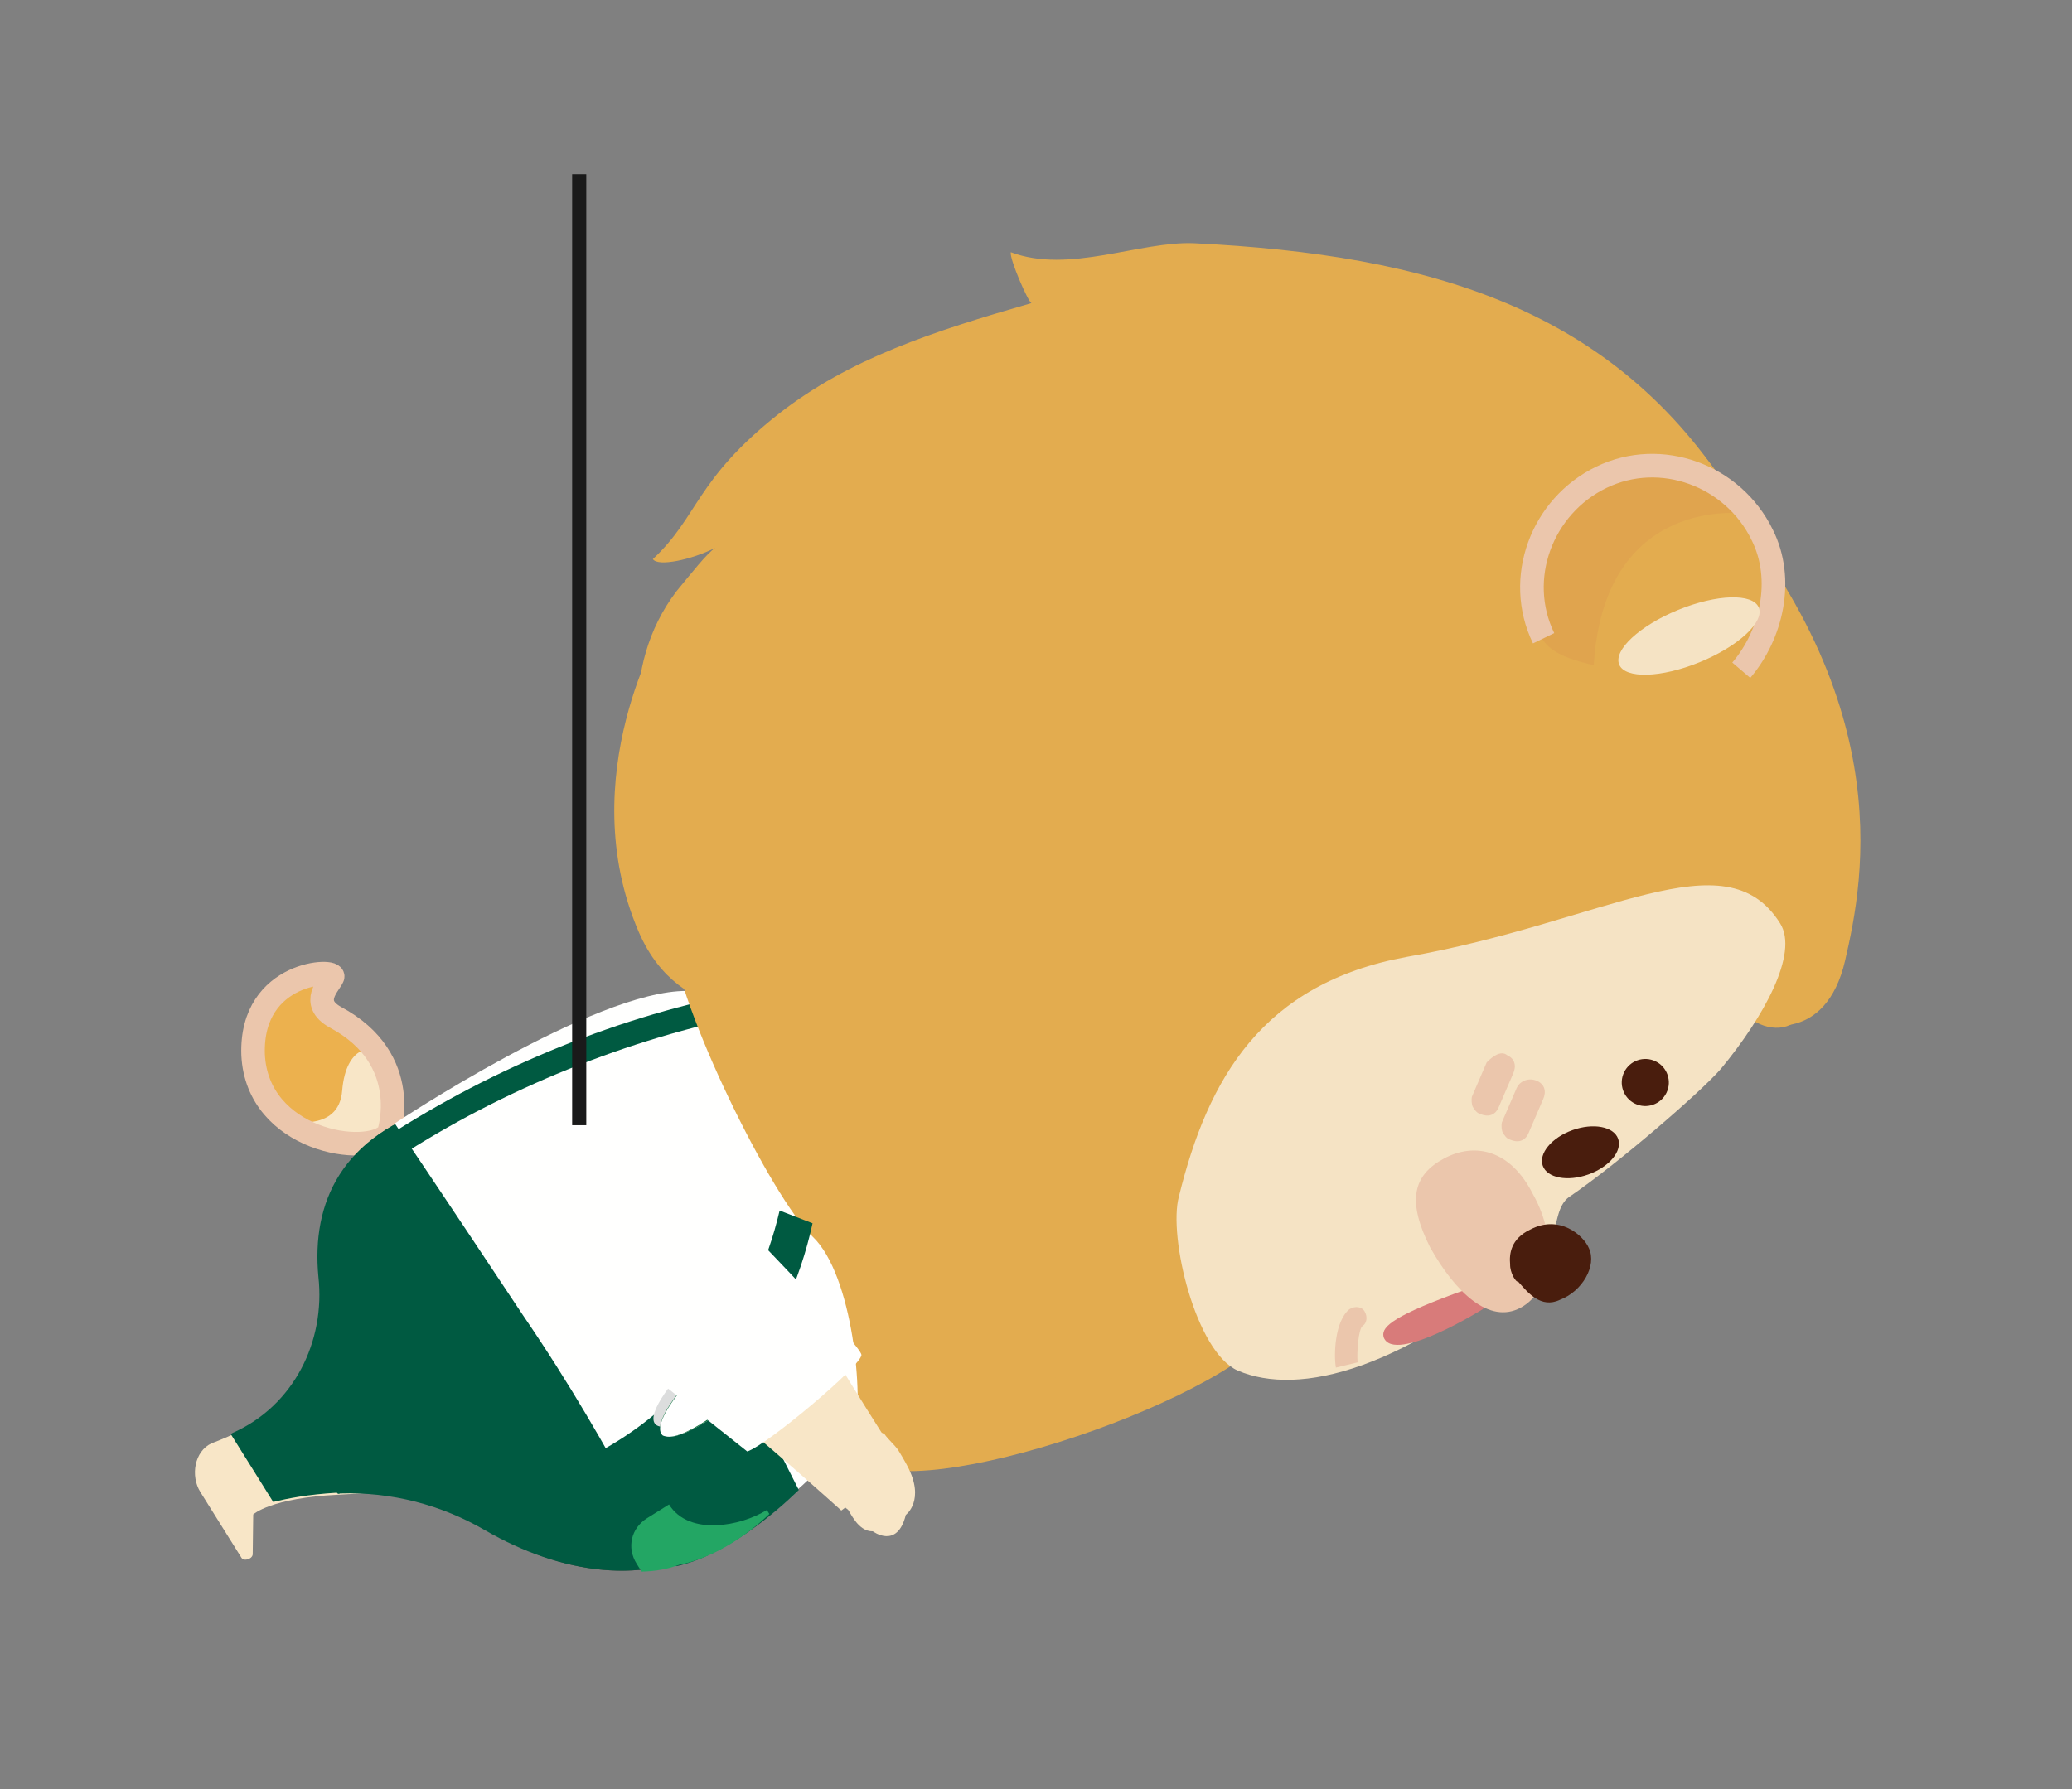 <?xml version="1.0" encoding="utf-8"?>
<!-- Generator: Adobe Illustrator 24.0.1, SVG Export Plug-In . SVG Version: 6.00 Build 0)  -->
<svg version="1.1" id="圖層_1" xmlns="http://www.w3.org/2000/svg" xmlns:xlink="http://www.w3.org/1999/xlink" x="0px" y="0px"
	 viewBox="0 0 88 76" style="enable-background:new 0 0 88 76;" xml:space="preserve">
<rect x="0" y="0" width="88" height="76" fill="#808080" stroke="none"/>
<style type="text/css">
	.st0{fill:#ECB14E;}
	.st1{fill:#F8E6C7;}
	.st2{fill:none;stroke:#EBC6AC;}
	.st3{fill:#47443F;}
	.st4{fill:#005A41;}
	.st5{fill:#FFFFFE;}
	.st6{fill:#E3AC4F;}
	.st7{opacity:0.35;fill:#DB964F;enable-background:new    ;}
	.st8{fill:none;stroke:#EBC6AC;stroke-width:1.003;}
	.st9{fill:#F5E3C4;}
	.st10{fill:#D87B7A;}
	.st11{fill:#EBC6AC;}
	.st12{fill:#491D0D;}
	.st13{fill:#DCDDDD;}
	.st14{fill:#FFFFFF;}
	.st15{fill:#006934;}
	.st16{fill:url(#Path_61_);}
	.st17{fill:#AF8536;}
	.st18{fill:url(#SVGID_1_);}
	.st19{fill:url(#SVGID_2_);}
	.st20{fill:url(#Path_62_);}
	.st21{fill:#00563B;}
	.st22{fill:#FFFFFF;stroke:#FFFFFF;stroke-width:0.138;}
	.st23{fill:url(#SVGID_3_);}
	.st24{fill:#23A664;}
	.st25{fill-rule:evenodd;clip-rule:evenodd;fill:#1A1A1A;}
</style>
<g id="Lion17" transform="translate(132.235, 42.86) scale(-1, 1) rotate(-58) translate(-132.235, -42.86) translate(107, 3.86)">
	<g id="Group" transform="translate(32.169, 61.553)">
		<g id="Path">
			<path class="st0" d="M49.9,78.4c0,0,2.1-2.6,5.4-0.7c1.1,0.6,1.3-0.5,1.5-0.8c0.2-0.4,2.1,2.8-1,4.6
				C52.6,83.4,49.5,79.8,49.9,78.4z"/>
			<path class="st1" d="M53.3,77c-2.2-0.2-3.4,1.4-3.4,1.4c-0.3,0.9,1,2.8,2.8,3.4c0,0-1.7-1.6-0.2-2.7C54.1,77.9,53.3,77,53.3,77z"
				/>
		</g>
		<path id="Path_1_" class="st2" d="M49.9,78.4c0,0,2.1-2.6,5.4-0.7c1.1,0.6,1.3-0.5,1.5-0.8c0.2-0.4,2.1,2.8-1,4.6
			C52.6,83.3,49.5,79.7,49.9,78.4z"/>
	</g>
	<path id="Path_2_" class="st3" d="M72.5,146.8h-0.9c-5.5,0-11.7-3.9-11.7-9.4l1.7-7.8c0-3.5,2.9-6.4,6.4-6.4h8.1
		c3.5,0,5.1,2.9,5.1,6.4l0.7,7.8C83.8,144.2,78,146.8,72.5,146.8z"/>
	<path id="Path_3_" class="st1" d="M66.9,143.6c0,0,1.9,3.8,3.3,6.3c1.4,2.5,1.2,3.5,1.2,3.5l-1.4,0.9c-0.2,0.1-0.1,0.5,0.1,0.5h3.3
		c0.8,0,1.6-0.7,1.5-1.5c-0.8-4,0.2-7.4,2.3-9.6L66.9,143.6z"/>
	<path id="Path_4_" class="st1" d="M72,124.2C72,124.1,72,124.1,72,124.2c-0.2-0.4-0.3-0.6-0.3-0.6c-0.6-1.3-1.5-1.1-1.5-1.1
		c-1.2-0.5-1.3,0.6-1.3,0.6c-0.3,0.4,0,1.2,0.1,1.3c0,0,0,0,0,0c0,0,0,0,0,0.1c0.1,0.9,0.4,1.6,1.2,1.8c0.8,0.2,1.7-0.4,1.9-1.2
		C72.2,124.7,72.1,124.4,72,124.2z"/>
	<path id="Path_5_" class="st1" d="M69,124.5c0,0,0.2,4,0.4,7.3c0,0.5,0.9,1.4,2.6,1s2.9-1.2,2.4-2.4c-1-2.5-2.5-6.6-2.5-6.6
		L69,124.5z"/>
	<path id="Path_6_" class="st4" d="M81.9,137.4l-0.7-7.8c0-3.5-1.6-6.4-5.1-6.4H68c-3.5,0-6.4,2.9-6.4,6.4l-1.7,7.8
		c0,3.5,2.5,6.3,5.7,8c1.9,1,3.5,2.5,4.6,4.4c0,0,0,0.1,0.1,0.1c0.6,1.1,0.9,1.9,1.1,2.5h3.4c0,0,0,0,0-0.1
		c-0.4-2.8,1.2-5.4,3.7-6.6C81.3,144.3,83.1,141.7,81.9,137.4z"/>
	<path id="Path_7_" class="st5" d="M60.8,129.9c0.6-1.8,2.7-3,3.7-3.2C67.4,126,69,126,69,126l3.8,0.4c0,0,0.7,0,1.5-0.1
		c1.7-0.2,6.2-0.3,6.2-0.3c2.1,3.3,1.8,13.5,1.8,13.5s-2.6-0.1-9.8-0.3c-7.3-0.3-12.3,0.6-12.4,0.1
		C59.1,136.5,60.3,131.7,60.8,129.9z"/>
	<path id="Path_8_" class="st4" d="M82,140.2l-1,0c0.1-5.4-0.9-11-2.8-16l0.9-0.4C81.1,128.9,82.1,134.6,82,140.2z"/>
	<path id="Path_9_" class="st4" d="M64.8,132.6c-0.5,0.2-2.5,0.4-4.8,0.6c-0.3,1.4-0.7,4.1,0,6.1c0.1,0.3,2.3,0.9,4.9,0.8
		C65.7,137.4,66.4,131.9,64.8,132.6z"/>
	<g id="Group_1_" transform="translate(0.022, 0)">
		<path id="Path_10_" class="st6" d="M54.8,113.6c-0.7,5.5,3.2,19.3,6,16.3c1-1.1,5.7-3.5,8-2.9s11.3-0.3,14-1.7
			c2.6-1.4-0.4-11.9,0.2-24c0.6-12.2,4.9-24.6-9.1-24.1c-14,0.5-16.4,11.1-16.4,11.1L54.8,113.6z"/>
		<path id="Path_11_" class="st6" d="M56.6,88.8c-1.9-0.5-3.6-2.7-1.1-5.2C58,81.1,64,75.4,77.1,78S56.6,88.8,56.6,88.8z"/>
		<g>
			<path id="Path_12_" class="st6" d="M60.5,83.1C58,85,56.1,84.7,54.8,86c-0.7,0.7-0.4,1.7,0.5,2.2c1.2,0.7,3.5,0.3,5.9-3
				C65.4,79.4,66.4,78.5,60.5,83.1z"/>
			<path id="Path_13_" class="st6" d="M99.8,97.7c-2.1-1.6-2.5-4.9-3.8-6.8c-5.7-8.2-11.8-13.7-21.3-13.7c-0.1,0-0.2,0-0.3,0
				c-0.1,0-0.3,0-0.4,0c-2.1,0-4.1,0.4-6,1.1c-7,2.5-12.5,9.4-14.3,18.1c0,0,0,0,0,0c-0.4,1.9-0.6,4-0.6,6.1
				c0,5.7,1.6,16.1,6.8,20.7c4.3,3.9,13.5,1.2,16,1.7c0.4,0.1,0.9,0.1,1.3-0.1c2.9-0.9,15,0.1,17.9-7.4c0.3-0.9,0.7-2,0.7-2.4
				c0.1,1.1,0.6,2.5,1,2.5c0.5-2.6,1.9-3.3,2.4-7.8c0.4-3.8-0.5-7.4-1.7-11.6C97.6,98.2,99.6,97.9,99.8,97.7z"/>
			<path id="Path_14_" class="st6" d="M73.9,87.2c2.8-0.3,4.8-2.9,4.5-5.7s-2.9-4.8-5.7-4.5c-2.1,0.2-3.8,1.9-4.4,3.8"/>
			<path id="Path_15_" class="st7" d="M73.9,77.2c0,0,3.8,4.6-2.1,8.8c1.2,1.2,1.9,1.5,2.9,1.1c1-0.4,4.2-1.8,3.7-6.1
				C77.7,77.1,73.9,77.2,73.9,77.2z"/>
			<path id="Path_16_" class="st8" d="M73.9,87.2c2.8-0.3,4.8-2.9,4.5-5.7s-2.9-4.8-5.7-4.5c-2.1,0.2-3.8,1.9-4.4,3.8"/>
			<path id="Path_17_" class="st9" d="M65.5,99.3c2.3,5.8,0.1,9.9-3.5,13.6c-1.2,1.3-6,2.9-7.6,1.8c-2.3-1.6-3.8-6-2.5-13.9
				c0.3-0.8,1.3-1.2,1.3-2c0.1-2.4,0.8-7,1.2-8.3c0.9-2.7,2.4-5.4,3.9-5.4C62.7,85.1,62.3,91.4,65.5,99.3z"/>
			<path id="Path_18_" class="st9" d="M55.7,111.1h-0.9c-1.6,0-2.8-1.3-2.8-2.8v-2.2h3.8L55.7,111.1L55.7,111.1z"/>
			<path id="Path_19_" class="st9" d="M51.5,106.4c0,0,0.1-1.9,0.6-2.8c0.3,0.3,0.1,0.3,0.1,0.3v2.7L51.5,106.4z"/>
			<path id="Path_20_" class="st10" d="M51.1,104.5c0,0,0,4.4,1.2,4.2c0.4-0.1,0.6-0.6,0-3.5C51.7,102.3,51.1,104.5,51.1,104.5z"/>
			<path id="Path_21_" class="st11" d="M57.4,102.5c0.1,1.5-0.7,2.3-2.9,2.5c-2.2,0.1-4.1-0.4-4.2-1.9c-0.1-1.5,1.6-2.9,3.8-3
				C56.2,99.9,57.3,101,57.4,102.5z"/>
			<path id="Path_22_" class="st12" d="M52.1,102.5c0.4-0.2,0.9-0.6,0.8-1.5c-0.1-1.4-1.4-1.8-2-1.7c-0.8,0.1-1.4,1.2-1.2,2.2
				c0.1,0.9,1,1,1.6,1.1C51.3,102.7,51.8,102.7,52.1,102.5z"/>
			<path id="Path_23_" class="st11" d="M58.1,97.4c-0.3-0.2-0.6-0.1-0.8,0.2l-0.9,1.3c-0.2,0.3-0.1,0.6,0.2,0.8
				c0.1,0.1,0.3,0.1,0.4,0.1c0.1,0,0.3-0.1,0.4-0.2l0.9-1.3C58.5,98,58.4,97.6,58.1,97.4z"/>
			<path id="Path_24_" class="st11" d="M59.7,97.9c-0.3-0.2-0.6-0.1-0.8,0.2l-0.9,1.3c-0.2,0.3-0.1,0.6,0.2,0.8
				c0.1,0.1,0.3,0.1,0.4,0.1c0.1,0,0.3-0.1,0.4-0.2l0.9-1.3C60,98.4,60,98,59.7,97.9z"/>
			
				<ellipse id="Oval" transform="matrix(-0.17 -0.986 0.986 -0.17 1.859 165.466)" class="st9" cx="70.6" cy="82" rx="3.2" ry="-1.2"/>
			<path id="Path_25_" class="st6" d="M55.2,115.9l39,2.7c0,0-3.4,6.7-10.5,7.8c-4.6,0.7-5.2-3.5-9.5-2.6"/>
			
				<ellipse id="Oval_1_" transform="matrix(-0.213 -0.977 0.977 -0.213 -28.998 171.437)" class="st12" cx="54.5" cy="97.4" rx="1.7" ry="-1"/>
			
				<ellipse id="Oval_2_" transform="matrix(0.53 -0.848 0.848 0.53 -53.149 91.132)" class="st12" cx="55.6" cy="93.5" rx="1" ry="-1"/>
			<path id="Path_26_" class="st11" d="M54.1,109.3c0-0.3-0.2-0.5-0.4-0.5c-0.3,0-0.5,0.2-0.5,0.4c0,0.2-0.8,0.8-1.2,1
				c0.1,0.3,0.2,0.6,0.3,0.9C52.8,110.9,54,110.1,54.1,109.3z"/>
		</g>
	</g>
	<path id="Path_27_" class="st4" d="M64.3,140c-0.5-4.8,1.4-9.8,5-13.3l1.2,0.9c-3.3,3.3-5,7.9-4.6,12.3L64.3,140z"/>
	<g id="Group_2_" transform="translate(14.725, 52.083)">
		<path id="Path_28_" class="st13" d="M52.4,81.8c-0.5,2.1-1.2,3.4-1.7,2.9c-0.5-0.5-0.5-2.6,0-4.7s1.2-3.4,1.7-2.9
			C52.9,77.6,52.9,79.7,52.4,81.8z"/>
		<g>
			<path id="Path_29_" class="st14" d="M50.4,84.8c-0.1,0-0.1,0-0.2-0.1c-0.5-0.5-0.5-2.6,0-4.7c0.4-1.7,1-3,1.5-3
				c0.1,0,0.1,0,0.2,0.1c0.5,0.5,0.5,2.6,0,4.7C51.5,83.6,50.9,84.8,50.4,84.8z"/>
			<path id="Shape" class="st15" d="M51.7,77L51.7,77c0.1,0,0.1,0,0.2,0.1c0.5,0.5,0.4,2.6,0,4.7c-0.4,1.7-1,3-1.5,3
				c-0.1,0-0.1,0-0.2-0.1c-0.5-0.5-0.4-2.6,0-4.7C50.6,78.3,51.3,77,51.7,77 M51.7,77c-0.5,0-1.1,1.2-1.5,3c-0.5,2.1-0.5,4.2,0,4.7
				c0.1,0.1,0.1,0.1,0.2,0.1c0.5,0,1.1-1.2,1.5-3c0.5-2.1,0.5-4.2,0-4.7C51.9,77,51.8,77,51.7,77L51.7,77z"/>
		</g>
		<g transform="translate(0.249, 2.492)">
			
				<linearGradient id="Path_61_" gradientUnits="userSpaceOnUse" x1="486.011" y1="1634.227" x2="486.029" y2="1634.214" gradientTransform="matrix(-0.353 2.572 -0.564 -1.607 1143.684 1454.766)">
				<stop  offset="0" style="stop-color:#FFFFFF"/>
				<stop  offset="1" style="stop-color:#AF8536"/>
			</linearGradient>
			<polygon id="Path_30_" class="st16" points="50.2,77.8 50.1,77.7 50.4,76.9 50.5,76.9 50,79.9 49.9,79.9 			"/>
			<g id="Path_31_" transform="translate(0.997, 0.249)">
				<polygon class="st17" points="50.4,78.3 50.4,78.3 50.4,77.8 50.2,78.3 50.2,78.8 				"/>
				
					<linearGradient id="SVGID_1_" gradientUnits="userSpaceOnUse" x1="347.986" y1="1434.278" x2="348.178" y2="1434.177" gradientTransform="matrix(-0.486 2.311 -0.778 -1.444 1334.598 1344.826)">
					<stop  offset="0" style="stop-color:#FFFFFF"/>
					<stop  offset="1" style="stop-color:#AF8536"/>
				</linearGradient>
				<path class="st18" d="M50.3,79.2L50.3,79.2L50.3,79.2c-0.1,0.1-0.1,0.2-0.2,0.2c-0.1,0-0.2-0.5-0.1-1.1c0.1-0.8,0.4-1.3,0.6-1.3
					c0.1,0,0.1,0.1,0.1,0.3l0,0l0,0c0-0.3-0.1-0.5-0.2-0.5c-0.2,0-0.5,0.6-0.7,1.4c-0.1,0.7-0.1,1.3,0.1,1.3
					C50.1,79.6,50.2,79.4,50.3,79.2z"/>
				
					<linearGradient id="SVGID_2_" gradientUnits="userSpaceOnUse" x1="348.057" y1="1434.024" x2="348.103" y2="1434.001" gradientTransform="matrix(-0.486 2.313 -0.778 -1.446 1334.603 1346.212)">
					<stop  offset="0" style="stop-color:#689C86"/>
					<stop  offset="1" style="stop-color:#00472F"/>
				</linearGradient>
				<path class="st19" d="M50.7,78.4c0.1-0.7,0.1-1.3-0.1-1.3l0,0l0,0c-0.1,0-0.2,0.1-0.3,0.4v0l0,0v0l0,0v0
					c0.1-0.1,0.1-0.2,0.2-0.2c0.1,0,0.2,0.5,0.1,1.1c-0.1,0.8-0.4,1.3-0.6,1.3c-0.1,0-0.1-0.1-0.1-0.3l0,0l0,0l0,0l0,0
					c0,0.3,0.1,0.5,0.2,0.5c0,0,0,0,0,0c0,0,0,0,0,0s0,0,0,0C50.4,79.7,50.6,79.1,50.7,78.4L50.7,78.4L50.7,78.4z"/>
			</g>
			
				<linearGradient id="Path_62_" gradientUnits="userSpaceOnUse" x1="354.883" y1="1417.251" x2="354.934" y2="1417.22" gradientTransform="matrix(-0.495 2.683 -0.792 -1.677 1348.138 1502.335)">
				<stop  offset="0" style="stop-color:#FFFFFF"/>
				<stop  offset="1" style="stop-color:#AF8536"/>
			</linearGradient>
			<path id="Path_32_" class="st20" d="M50.6,80l-0.5-0.1l0.1-0.3c0,0,0.3-0.8,0.4-1c0.1-0.3,0.2-0.5,0.2-0.8c0-0.2,0-0.6,0-0.6
				c-0.1,0-0.2,0.3-0.3,0.5l-0.1-0.1c0.1-0.5,0.3-0.8,0.4-0.8c0.1,0,0.1,0.2,0.1,0.3c0,0.2,0,0.4-0.1,0.6c-0.1,0.5-0.2,0.7-0.3,1
				c0,0.1-0.2,0.5-0.3,0.7l0.3,0.1L50.6,80z"/>
			<g transform="translate(0.748, 0.249)">
				<path id="Path_33_" class="st21" d="M50,77.9C50,77.9,50,77.9,50,77.9C50,77.9,50,77.9,50,77.9C50,77.9,50,77.9,50,77.9
					C50,77.9,50,77.9,50,77.9C50,77.8,50,77.8,50,77.9C50,77.8,50,77.8,50,77.9C50,77.8,50,77.8,50,77.9C50,77.9,50,77.9,50,77.9
					C50,77.9,50,77.9,50,77.9C50,77.9,50,77.8,50,77.9L50,77.9C50,77.8,50,77.8,50,77.9C49.9,77.8,49.9,77.8,50,77.9
					C49.9,77.9,49.9,77.9,50,77.9C49.9,77.9,49.9,77.9,50,77.9C49.9,77.9,49.9,77.9,50,77.9C49.9,77.9,49.9,77.9,50,77.9
					C49.9,77.9,49.9,77.9,50,77.9C49.9,78,49.9,78,50,77.9C49.9,78,49.9,78,50,77.9C49.9,78,49.9,78,50,77.9
					C49.9,78,49.9,78,50,77.9C49.9,78,49.9,78,50,77.9C49.9,78,49.9,78,50,77.9C49.9,78,49.9,78,50,77.9C49.9,78,49.9,78,50,77.9
					C49.9,78,49.9,78,50,77.9C49.9,78,50,78,50,77.9C50,78,50,78,50,77.9C50,78,50,78,50,77.9C50,77.9,50,77.9,50,77.9
					C50,77.9,50,77.9,50,77.9z"/>
				<path id="Path_34_" class="st21" d="M49.9,77.8C49.9,77.8,49.9,77.8,49.9,77.8C49.9,77.8,49.9,77.8,49.9,77.8
					C50,77.8,50,77.8,49.9,77.8C50,77.8,50,77.8,49.9,77.8C50,77.8,50,77.8,49.9,77.8C50,77.8,49.9,77.8,49.9,77.8L49.9,77.8
					C49.9,77.8,50,77.8,49.9,77.8L49.9,77.8C50,77.8,50,77.8,49.9,77.8C50,77.8,50,77.8,49.9,77.8C50,77.8,50,77.8,49.9,77.8
					C50,77.8,50,77.8,49.9,77.8L49.9,77.8C50,77.8,50,77.7,49.9,77.8C50,77.7,50,77.7,49.9,77.8C50,77.7,50,77.7,49.9,77.8
					C50,77.7,50,77.7,49.9,77.8C49.9,77.7,49.9,77.7,49.9,77.8C49.9,77.7,49.9,77.7,49.9,77.8C49.9,77.8,49.9,77.8,49.9,77.8z"/>
				<path id="Path_35_" class="st21" d="M50,77.8C50,77.8,50,77.8,50,77.8C50,77.8,50,77.8,50,77.8C50,77.8,50,77.8,50,77.8
					C50,77.8,50,77.8,50,77.8L50,77.8C50,77.8,50,77.8,50,77.8C50,77.8,50,77.8,50,77.8C50,77.8,50,77.8,50,77.8
					C50,77.8,50,77.8,50,77.8C50,77.8,50,77.8,50,77.8C50,77.8,50,77.8,50,77.8C50,77.8,50,77.8,50,77.8C50,77.8,50,77.8,50,77.8
					C50,77.8,50,77.8,50,77.8C50,77.8,50,77.8,50,77.8C50,77.8,50,77.8,50,77.8z"/>
				<path id="Path_36_" class="st21" d="M50,77.5C50,77.5,50,77.5,50,77.5C50,77.5,50,77.5,50,77.5C50,77.5,50,77.5,50,77.5
					C50,77.5,50,77.5,50,77.5C50,77.5,50,77.5,50,77.5L50,77.5C50.1,77.5,50,77.5,50,77.5C50,77.5,50,77.5,50,77.5
					C50,77.5,50,77.5,50,77.5C50,77.5,50,77.5,50,77.5C50,77.5,50,77.6,50,77.5C50,77.6,50,77.6,50,77.5z"/>
				<path id="Path_37_" class="st21" d="M50,77.7C50,77.7,50,77.7,50,77.7L50,77.7C50,77.7,50,77.7,50,77.7C50,77.7,50,77.7,50,77.7
					C50,77.7,50,77.7,50,77.7C50,77.7,50,77.7,50,77.7C50,77.7,50,77.7,50,77.7C50,77.7,50,77.7,50,77.7C50,77.7,50,77.7,50,77.7z"
					/>
				<path id="Path_38_" class="st21" d="M50,78C50,78,50,78,50,78C50,78,50,78,50,78C50,78,50,78,50,78C50,78.1,50,78.1,50,78L50,78
					C50,78,50,78,50,78C50,78,50,78,50,78C50,78,50,78,50,78z"/>
				<path id="Path_39_" class="st21" d="M49.9,77.8C49.9,77.8,49.9,77.8,49.9,77.8C49.9,77.8,49.9,77.8,49.9,77.8z"/>
				<path id="Path_40_" class="st21" d="M50,77.7L50,77.7C50,77.7,50,77.7,50,77.7C50,77.7,50,77.7,50,77.7C50,77.6,50,77.6,50,77.7
					C50,77.6,50,77.6,50,77.7C50,77.6,50,77.7,50,77.7C50,77.7,50,77.7,50,77.7z"/>
				<path id="Path_41_" class="st21" d="M50.1,77.5L50.1,77.5C50.1,77.4,50.1,77.4,50.1,77.5C50.1,77.4,50.1,77.4,50.1,77.5
					C50.1,77.4,50.1,77.4,50.1,77.5C50.1,77.5,50.1,77.5,50.1,77.5z"/>
				<path id="Path_42_" class="st21" d="M50,78L50,78C50,78,50,78,50,78C50,78,50,78,50,78C50,78,50,78,50,78C50,78,50,78,50,78
					C50,78,50,78,50,78z"/>
				<path id="Path_43_" class="st21" d="M50.1,77.5C50.1,77.5,50.1,77.5,50.1,77.5C50.1,77.5,50.1,77.5,50.1,77.5
					C50.1,77.5,50,77.5,50.1,77.5C50,77.5,50,77.5,50.1,77.5C50.1,77.5,50.1,77.5,50.1,77.5z"/>
				<path id="Path_44_" class="st21" d="M50,77.9C50,77.9,50,77.9,50,77.9C50,77.9,50,77.9,50,77.9C50,77.9,50,77.9,50,77.9
					C50,77.9,50,77.9,50,77.9z"/>
				<path id="Path_45_" class="st21" d="M49.9,78C49.9,78,49.9,78,49.9,78C49.9,78,49.9,78,49.9,78C49.9,78,49.9,78,49.9,78z"/>
				<path id="Path_46_" class="st21" d="M49.9,77.7C49.9,77.7,49.9,77.7,49.9,77.7C49.9,77.7,49.9,77.7,49.9,77.7
					C49.9,77.7,49.9,77.7,49.9,77.7z"/>
				<path id="Path_47_" class="st21" d="M50.1,77.2L50.1,77.2C50.1,77.2,50.1,77.3,50.1,77.2C50.1,77.2,50.1,77.2,50.1,77.2
					C50.1,77.2,50.1,77.2,50.1,77.2z"/>
				<path id="Path_48_" class="st21" d="M50,77.6C50,77.6,50,77.6,50,77.6C50,77.6,50,77.6,50,77.6z"/>
				<path id="Path_49_" class="st21" d="M50,77.6C50,77.6,50,77.6,50,77.6C50,77.6,50,77.6,50,77.6C50,77.6,50,77.6,50,77.6
					C50,77.6,50,77.6,50,77.6z"/>
				<path id="Path_50_" class="st21" d="M50,77.7C50,77.7,50,77.7,50,77.7C50,77.7,50,77.7,50,77.7z"/>
				<path id="Path_51_" class="st21" d="M50.1,77.2C50.1,77.2,50.1,77.2,50.1,77.2C50.1,77.2,50.1,77.2,50.1,77.2z"/>
				<path id="Path_52_" class="st21" d="M50,77.8C50,77.8,50,77.8,50,77.8C50,77.8,50,77.8,50,77.8z"/>
				<path id="Path_53_" class="st21" d="M49.9,77.8C50,77.8,50,77.8,49.9,77.8L49.9,77.8C50,77.8,49.9,77.8,49.9,77.8z"/>
				<path id="Path_54_" class="st21" d="M49.9,77.8C49.9,77.8,49.9,77.8,49.9,77.8L49.9,77.8L49.9,77.8
					C49.9,77.8,49.9,77.8,49.9,77.8z"/>
				<path id="Path_55_" class="st21" d="M50,77.8C50,77.8,50,77.8,50,77.8L50,77.8C50,77.8,50,77.8,50,77.8C50,77.8,50,77.8,50,77.8
					z"/>
				<path id="Shape_1_" class="st21" d="M50.6,77c-0.2,0-0.5,0.2-0.7,0.6c-0.2,0.3-0.1,0.6,0.1,0.6c0.2,0,0.5-0.2,0.7-0.6
					C50.9,77.3,50.8,77,50.6,77z M50.6,77.7C50.6,77.7,50.6,77.7,50.6,77.7C50.6,77.7,50.6,77.7,50.6,77.7
					C50.6,77.7,50.6,77.7,50.6,77.7C50.6,77.7,50.6,77.7,50.6,77.7C50.6,77.7,50.6,77.7,50.6,77.7C50.6,77.7,50.6,77.7,50.6,77.7
					C50.6,77.6,50.6,77.6,50.6,77.7C50.7,77.6,50.7,77.6,50.6,77.7C50.7,77.6,50.7,77.6,50.6,77.7C50.7,77.6,50.7,77.6,50.6,77.7
					L50.6,77.7C50.7,77.7,50.7,77.6,50.6,77.7c0.1-0.1,0.1-0.1,0.1-0.1c0,0,0,0,0,0c0,0,0,0,0,0C50.7,77.6,50.7,77.7,50.6,77.7
					L50.6,77.7C50.7,77.7,50.6,77.7,50.6,77.7C50.6,77.7,50.6,77.7,50.6,77.7C50.6,77.7,50.6,77.7,50.6,77.7
					C50.6,77.8,50.6,77.8,50.6,77.7C50.6,77.7,50.6,77.7,50.6,77.7C50.6,77.7,50.6,77.7,50.6,77.7z M50.1,78.1
					c-0.2,0-0.2-0.2-0.1-0.5c0,0,0,0,0,0v0c0,0,0,0,0,0c0,0,0,0,0,0c0,0,0,0,0,0c0,0,0,0,0,0c0,0,0,0,0,0c0,0,0,0,0,0c0,0,0,0,0,0
					c0,0,0,0,0,0c0,0,0,0,0,0c0,0,0,0,0,0s0,0,0,0c0,0,0,0,0,0c0,0,0,0,0,0c0,0,0,0,0,0c0,0,0,0,0,0c0,0,0,0,0,0c0,0,0,0,0,0
					c0,0,0,0,0,0c0,0,0,0,0,0c0,0,0,0,0,0c0,0,0,0,0,0s0,0,0,0s0,0,0,0l0,0c0,0,0,0,0,0c0,0,0,0,0,0c0,0,0,0,0,0h0c0,0,0,0,0,0
					c0,0,0,0,0,0c0,0,0,0,0,0c0,0,0,0,0,0s0,0,0,0c0,0,0,0,0,0c0,0,0,0,0,0c0,0,0,0,0,0c0,0,0,0,0,0c0,0,0,0,0,0c0,0,0,0,0,0
					c0,0,0,0,0,0c0,0,0,0,0,0c0,0,0,0,0,0c0,0,0,0,0,0c0,0,0,0,0,0c0,0,0,0,0,0c0,0,0,0,0,0c0,0,0,0,0,0h0c0,0,0,0,0,0s0,0,0,0
					c0,0,0,0,0,0v0l0,0c0,0,0,0,0,0c0,0,0,0,0,0c0,0,0,0,0,0c0,0,0,0,0,0c0,0,0,0,0,0s0,0,0,0c0,0,0,0,0,0c0,0,0,0,0,0c0,0,0,0,0,0
					c0,0,0,0,0,0c0,0,0,0,0,0c0,0,0,0,0,0c0,0,0,0,0,0c0,0,0,0,0,0c0,0,0,0,0,0c0,0,0,0,0,0c0,0,0,0,0,0c0,0,0,0,0,0c0,0,0,0,0,0
					c0,0,0,0,0,0c0,0,0,0,0,0c0,0,0,0,0,0c0,0,0,0,0,0c0,0,0,0,0,0c0,0,0,0,0,0c0,0,0,0,0,0c0,0,0,0,0,0c0,0,0,0,0,0c0,0,0,0,0,0
					c0,0,0,0,0,0c0,0,0,0,0,0c0,0,0,0,0,0c0,0,0,0,0,0c0,0,0,0,0,0c0,0,0,0,0,0c0,0,0,0,0,0c0,0,0,0,0,0c0,0,0,0,0,0c0,0,0,0,0,0
					c0,0,0,0,0,0c0,0,0,0,0,0c0,0,0,0,0,0v0c0,0,0,0,0,0c0,0,0,0,0,0c0,0,0,0,0,0c0,0,0,0,0,0c0,0,0,0,0,0c0,0,0,0,0,0c0,0,0,0,0,0
					c0,0,0,0,0,0c0,0,0,0,0,0c0,0,0,0,0,0l0,0c0,0,0,0,0,0c0,0,0,0,0,0c0,0,0,0,0,0c0,0,0,0,0,0v0l0,0c0,0,0,0,0,0v0c0,0,0,0,0,0
					c0,0,0,0,0,0l0,0c0,0,0,0,0,0c0,0,0,0,0,0c0,0,0,0,0,0c0,0,0,0,0,0l0,0c0,0,0,0,0,0v0c0,0,0,0,0,0s0,0,0,0c0,0,0,0,0,0
					c0,0,0,0,0,0c0,0,0,0,0,0c0,0,0,0,0,0h0c0.1-0.1,0.2-0.1,0.3-0.1c0.1,0,0.2,0.1,0.2,0.2l0,0c0,0,0,0,0,0c0,0,0,0,0,0
					c0,0,0,0,0,0v0c0,0,0,0,0,0c0,0,0,0,0,0s0,0,0,0c0,0,0,0,0,0h0v0c0,0,0,0,0,0c0,0,0,0,0,0c0,0,0,0,0,0c0,0,0,0,0,0c0,0,0,0,0,0
					c0,0,0,0,0,0c0,0,0,0,0,0c0,0,0,0,0,0c0,0,0,0,0,0c0,0,0,0,0,0v0c0,0,0,0,0,0c0,0,0,0,0,0c0,0,0,0,0,0c0,0,0,0,0,0c0,0,0,0,0,0
					c0,0,0,0,0,0c0,0,0,0,0,0c0,0,0,0,0,0c0,0,0,0,0,0c0,0,0,0,0,0c0,0,0,0,0,0c0,0,0,0,0,0c0,0,0,0,0,0c0,0,0,0,0,0c0,0,0,0,0,0
					c0,0,0,0,0,0c0,0,0,0,0,0s0,0,0,0c0,0,0,0,0,0l0,0c0,0,0,0,0,0c0,0,0,0,0,0c0,0,0,0,0,0c0,0,0,0,0,0c0,0,0,0,0,0l0,0
					c0,0,0,0,0,0c0,0,0,0,0,0c0,0,0,0,0,0c0,0,0,0,0.1,0c0,0,0,0,0,0c0,0,0,0,0,0l0,0c0,0,0,0,0,0c0,0,0,0,0,0c0,0,0,0,0,0
					c0,0,0,0,0,0c0,0,0,0,0,0v0c0,0,0,0,0,0c0,0,0,0,0,0c0,0,0,0,0,0c0,0,0,0,0,0v0c0,0,0,0,0,0c0,0,0,0,0,0c0,0,0,0,0,0l0,0
					c0,0,0,0,0-0.1c0,0,0,0,0,0c0,0,0,0,0,0c0,0,0,0,0,0c0,0,0,0,0,0c0,0,0,0,0,0c0,0,0,0,0,0l0,0c0,0,0,0,0,0c0,0,0,0,0,0
					c0,0,0,0,0,0c0,0,0,0,0,0C50.5,78,50.2,78.1,50.1,78.1z"/>
			</g>
			<g id="Path_56_" transform="translate(0, 1.495)">
				<path class="st22" d="M49.9,78.4C49.9,78.4,49.9,78.3,49.9,78.4C49.9,78.3,49.9,78.3,49.9,78.4C49.9,78.3,49.9,78.3,49.9,78.4
					L49.9,78.4C49.9,78.4,49.9,78.4,49.9,78.4C49.9,78.4,49.9,78.4,49.9,78.4C49.9,78.3,49.9,78.3,49.9,78.4
					C49.9,78.3,49.9,78.3,49.9,78.4C49.9,78.3,49.9,78.3,49.9,78.4C49.9,78.3,49.9,78.3,49.9,78.4C49.9,78.3,49.9,78.3,49.9,78.4
					C49.9,78.3,49.9,78.3,49.9,78.4L49.9,78.4c0-0.1,0-0.1,0-0.2c0,0,0,0,0,0c0,0,0,0,0,0c0,0,0,0,0,0c0,0,0,0,0,0c0,0,0,0,0,0
					c0,0,0,0,0,0c0,0,0,0,0,0c0,0,0,0,0,0c0,0,0,0,0,0c0,0,0,0,0,0c0,0,0,0,0,0c0,0,0,0,0,0c0,0,0,0,0,0c0,0,0,0,0,0c0,0,0,0,0,0
					c0,0,0,0,0,0c0,0,0,0,0,0c0,0,0,0,0,0v0c0,0,0,0,0,0c0,0,0,0,0,0v0c0,0,0,0,0,0c0,0,0,0,0,0v0c0,0,0,0,0,0c0,0,0,0,0,0
					c0,0,0,0,0,0v0l0,0c0,0,0,0,0,0c0,0,0,0,0,0c0,0,0,0,0,0c0,0,0,0,0,0s0,0,0,0c0,0,0,0,0,0c0,0,0,0,0,0c0,0,0,0,0,0c0,0,0,0,0,0
					c0,0,0,0,0,0c0,0,0,0,0,0s0,0,0,0c0,0,0,0,0,0l0,0c0,0,0,0,0,0c0,0,0,0,0,0c0,0,0,0,0,0c0,0,0,0,0,0l0,0c0,0,0,0,0,0
					c0,0,0,0,0,0c0,0,0,0,0,0c0,0,0,0,0,0c0,0,0,0,0,0c0,0,0,0,0,0s0,0,0,0c0,0,0,0,0,0v0c0,0,0,0,0,0c0,0,0,0,0,0v0c0,0,0,0,0,0
					c0,0,0,0,0,0c0,0,0,0,0,0s0,0,0,0l0,0c0,0,0,0,0,0c0,0,0,0,0,0c0,0,0,0,0,0c0,0,0,0,0,0c0,0,0,0,0,0c0,0,0,0,0,0c0,0,0,0,0,0
					c0,0,0,0,0,0c0,0,0,0,0,0c0,0,0,0,0,0c0,0,0,0,0,0c0,0,0,0,0,0c0,0,0,0,0,0c0,0,0,0,0,0c0,0,0,0,0,0s0,0,0,0c0,0,0,0,0,0
					c0,0,0,0,0,0c0,0,0,0,0,0c0,0,0,0,0,0c0,0,0,0,0,0c0,0,0,0,0,0c0,0,0,0,0,0c0,0,0,0,0,0c0,0,0,0,0,0c0,0,0,0,0,0c0,0,0,0,0,0
					c0,0,0,0,0,0s0,0,0,0c0,0,0,0,0,0c0,0,0,0,0,0c0,0,0,0,0,0c0,0,0,0,0,0c0,0,0,0,0,0s0,0,0,0v0c0,0,0,0,0,0c0,0,0,0,0,0s0,0,0,0
					c0,0,0,0,0,0c0,0,0,0,0,0c0,0,0,0,0,0c0,0,0,0,0,0l0,0c0,0,0,0,0,0c0,0,0,0,0,0l0,0c0,0,0,0,0,0c0,0,0,0,0,0c0,0,0,0,0,0
					c0,0,0,0,0,0c0,0,0,0,0,0s0,0,0,0c0,0,0,0,0,0c0,0,0,0,0,0c0,0,0,0,0,0c0,0,0,0,0,0c0,0,0,0,0,0c0,0,0,0,0,0c0,0,0,0,0,0
					c0,0,0,0,0,0c0,0,0,0,0,0s0,0,0,0c0,0,0,0,0,0c0,0,0,0,0,0c0,0,0,0,0,0l0,0c0,0,0,0,0,0s0,0,0,0c0,0,0,0,0,0c0,0,0,0,0,0
					c0,0,0,0,0,0c0,0,0,0,0,0c0,0,0,0,0,0c0,0,0,0,0,0c0,0,0,0,0,0c0,0,0,0,0,0c0,0,0,0,0,0c0,0,0,0,0,0c0,0,0,0,0,0c0,0,0,0,0,0
					c0,0,0,0,0,0c0,0,0,0,0,0c0,0,0,0,0,0c0,0,0,0,0,0v0c0,0,0,0,0,0c0,0,0,0,0,0c0,0,0,0,0,0c0,0,0,0,0,0c0,0,0,0,0,0c0,0,0,0,0,0
					v0c0,0,0,0,0,0c0,0,0,0,0,0c0,0,0,0,0,0c0,0,0,0,0,0c0,0,0,0,0,0c0,0,0,0,0,0s0,0,0,0c0,0,0,0,0,0c0,0,0,0,0,0c0,0,0,0,0,0
					c0,0,0,0,0,0c0,0,0,0,0,0c0,0,0,0,0,0c0,0,0,0,0,0c0,0,0,0,0,0c0,0,0,0,0,0c0,0,0,0,0,0c0,0,0,0,0,0s0,0,0,0c0,0,0,0,0,0v0
					c0,0,0,0,0,0c0,0,0,0,0,0c0,0,0,0,0,0c0,0,0,0,0,0c0,0,0,0,0,0c0,0,0,0,0,0c0,0,0,0,0,0c0,0,0,0,0,0c0,0,0,0,0,0c0,0,0,0,0,0
					c0,0,0,0,0,0c0,0,0,0,0,0c0,0,0,0,0,0c0,0,0,0,0,0c0,0,0,0,0,0c0,0,0,0,0,0c0,0,0,0,0,0c0,0,0,0,0,0c0,0,0,0,0,0c0,0,0,0,0,0
					c0,0,0,0,0,0c0,0,0,0,0,0c0,0,0,0,0,0c0,0,0,0,0,0c0,0,0,0,0,0c0,0,0,0,0,0c0,0,0,0,0,0c0,0,0,0,0,0c0,0,0,0,0,0c0,0,0,0,0,0
					c0,0,0,0,0,0c0,0,0,0,0,0c0,0,0,0,0,0c0,0,0,0,0,0s0,0,0,0c0,0,0,0,0,0c0,0,0,0,0,0c0,0,0,0,0,0c0,0,0,0,0,0c0,0,0,0,0,0.1
					c0,0,0,0,0,0c0,0,0,0,0,0c0,0,0,0,0,0C50,78.3,50,78.3,49.9,78.4C50,78.3,50,78.3,49.9,78.4C49.9,78.3,49.9,78.3,49.9,78.4
					C49.9,78.3,49.9,78.3,49.9,78.4C49.9,78.4,49.9,78.4,49.9,78.4L49.9,78.4C49.9,78.4,49.9,78.4,49.9,78.4
					C49.9,78.4,49.9,78.4,49.9,78.4C49.9,78.4,49.9,78.4,49.9,78.4z"/>
				
					<linearGradient id="SVGID_3_" gradientUnits="userSpaceOnUse" x1="530.458" y1="1867.129" x2="530.521" y2="1867.104" gradientTransform="matrix(-0.282 1.319 -0.451 -0.825 1041.106 917.103)">
					<stop  offset="0" style="stop-color:#FFFFFF"/>
					<stop  offset="1" style="stop-color:#00563B"/>
				</linearGradient>
				<path class="st23" d="M49.9,78.4C49.9,78.4,49.9,78.3,49.9,78.4C49.9,78.3,49.9,78.3,49.9,78.4C49.9,78.3,49.9,78.3,49.9,78.4
					L49.9,78.4C49.9,78.4,49.9,78.4,49.9,78.4C49.9,78.4,49.9,78.4,49.9,78.4C49.9,78.3,49.9,78.3,49.9,78.4
					C49.9,78.3,49.9,78.3,49.9,78.4C49.9,78.3,49.9,78.3,49.9,78.4C49.9,78.3,49.9,78.3,49.9,78.4C49.9,78.3,49.9,78.3,49.9,78.4
					C49.9,78.3,49.9,78.3,49.9,78.4L49.9,78.4c0-0.1,0-0.1,0-0.2c0,0,0,0,0,0c0,0,0,0,0,0c0,0,0,0,0,0c0,0,0,0,0,0c0,0,0,0,0,0
					c0,0,0,0,0,0c0,0,0,0,0,0c0,0,0,0,0,0c0,0,0,0,0,0c0,0,0,0,0,0c0,0,0,0,0,0c0,0,0,0,0,0c0,0,0,0,0,0c0,0,0,0,0,0c0,0,0,0,0,0
					c0,0,0,0,0,0c0,0,0,0,0,0c0,0,0,0,0,0v0c0,0,0,0,0,0c0,0,0,0,0,0v0c0,0,0,0,0,0c0,0,0,0,0,0v0c0,0,0,0,0,0c0,0,0,0,0,0
					c0,0,0,0,0,0v0l0,0c0,0,0,0,0,0c0,0,0,0,0,0c0,0,0,0,0,0c0,0,0,0,0,0s0,0,0,0c0,0,0,0,0,0c0,0,0,0,0,0c0,0,0,0,0,0c0,0,0,0,0,0
					c0,0,0,0,0,0c0,0,0,0,0,0s0,0,0,0c0,0,0,0,0,0l0,0c0,0,0,0,0,0c0,0,0,0,0,0c0,0,0,0,0,0c0,0,0,0,0,0l0,0c0,0,0,0,0,0
					c0,0,0,0,0,0c0,0,0,0,0,0c0,0,0,0,0,0c0,0,0,0,0,0c0,0,0,0,0,0s0,0,0,0c0,0,0,0,0,0v0c0,0,0,0,0,0c0,0,0,0,0,0v0c0,0,0,0,0,0
					c0,0,0,0,0,0c0,0,0,0,0,0s0,0,0,0l0,0c0,0,0,0,0,0c0,0,0,0,0,0c0,0,0,0,0,0c0,0,0,0,0,0c0,0,0,0,0,0c0,0,0,0,0,0c0,0,0,0,0,0
					c0,0,0,0,0,0c0,0,0,0,0,0c0,0,0,0,0,0c0,0,0,0,0,0c0,0,0,0,0,0c0,0,0,0,0,0c0,0,0,0,0,0c0,0,0,0,0,0s0,0,0,0c0,0,0,0,0,0
					c0,0,0,0,0,0c0,0,0,0,0,0c0,0,0,0,0,0c0,0,0,0,0,0c0,0,0,0,0,0c0,0,0,0,0,0c0,0,0,0,0,0c0,0,0,0,0,0c0,0,0,0,0,0c0,0,0,0,0,0
					c0,0,0,0,0,0s0,0,0,0c0,0,0,0,0,0c0,0,0,0,0,0c0,0,0,0,0,0c0,0,0,0,0,0c0,0,0,0,0,0s0,0,0,0v0c0,0,0,0,0,0c0,0,0,0,0,0s0,0,0,0
					c0,0,0,0,0,0c0,0,0,0,0,0c0,0,0,0,0,0c0,0,0,0,0,0l0,0c0,0,0,0,0,0c0,0,0,0,0,0l0,0c0,0,0,0,0,0c0,0,0,0,0,0c0,0,0,0,0,0
					c0,0,0,0,0,0c0,0,0,0,0,0s0,0,0,0c0,0,0,0,0,0c0,0,0,0,0,0c0,0,0,0,0,0c0,0,0,0,0,0c0,0,0,0,0,0c0,0,0,0,0,0c0,0,0,0,0,0
					c0,0,0,0,0,0c0,0,0,0,0,0s0,0,0,0c0,0,0,0,0,0c0,0,0,0,0,0c0,0,0,0,0,0l0,0c0,0,0,0,0,0s0,0,0,0c0,0,0,0,0,0c0,0,0,0,0,0
					c0,0,0,0,0,0c0,0,0,0,0,0c0,0,0,0,0,0c0,0,0,0,0,0c0,0,0,0,0,0c0,0,0,0,0,0c0,0,0,0,0,0c0,0,0,0,0,0c0,0,0,0,0,0c0,0,0,0,0,0
					c0,0,0,0,0,0c0,0,0,0,0,0c0,0,0,0,0,0c0,0,0,0,0,0v0c0,0,0,0,0,0c0,0,0,0,0,0c0,0,0,0,0,0c0,0,0,0,0,0c0,0,0,0,0,0c0,0,0,0,0,0
					v0c0,0,0,0,0,0c0,0,0,0,0,0c0,0,0,0,0,0c0,0,0,0,0,0c0,0,0,0,0,0c0,0,0,0,0,0s0,0,0,0c0,0,0,0,0,0c0,0,0,0,0,0c0,0,0,0,0,0
					c0,0,0,0,0,0c0,0,0,0,0,0c0,0,0,0,0,0c0,0,0,0,0,0c0,0,0,0,0,0c0,0,0,0,0,0c0,0,0,0,0,0c0,0,0,0,0,0s0,0,0,0c0,0,0,0,0,0v0
					c0,0,0,0,0,0c0,0,0,0,0,0c0,0,0,0,0,0c0,0,0,0,0,0c0,0,0,0,0,0c0,0,0,0,0,0c0,0,0,0,0,0c0,0,0,0,0,0c0,0,0,0,0,0c0,0,0,0,0,0
					c0,0,0,0,0,0c0,0,0,0,0,0c0,0,0,0,0,0c0,0,0,0,0,0c0,0,0,0,0,0c0,0,0,0,0,0c0,0,0,0,0,0c0,0,0,0,0,0c0,0,0,0,0,0c0,0,0,0,0,0
					c0,0,0,0,0,0c0,0,0,0,0,0c0,0,0,0,0,0c0,0,0,0,0,0c0,0,0,0,0,0c0,0,0,0,0,0c0,0,0,0,0,0c0,0,0,0,0,0c0,0,0,0,0,0c0,0,0,0,0,0
					c0,0,0,0,0,0c0,0,0,0,0,0c0,0,0,0,0,0c0,0,0,0,0,0s0,0,0,0c0,0,0,0,0,0c0,0,0,0,0,0c0,0,0,0,0,0c0,0,0,0,0,0c0,0,0,0,0,0.1
					c0,0,0,0,0,0c0,0,0,0,0,0c0,0,0,0,0,0C50,78.3,50,78.3,49.9,78.4C50,78.3,50,78.3,49.9,78.4C49.9,78.3,49.9,78.3,49.9,78.4
					C49.9,78.3,49.9,78.3,49.9,78.4C49.9,78.4,49.9,78.4,49.9,78.4L49.9,78.4C49.9,78.4,49.9,78.4,49.9,78.4
					C49.9,78.4,49.9,78.4,49.9,78.4C49.9,78.4,49.9,78.4,49.9,78.4z"/>
			</g>
		</g>
	</g>
	<path id="Path_57_" class="st24" d="M60,139.2L60,139.2c0.1,0.5,0.3,1,0.6,1.5h0.4c0.8,0,1.4-0.6,1.4-1.4l0-1.1
		c-1.6,0-2.4-2.1-2.4-3.4h-0.2C59.5,136.2,59.5,137.9,60,139.2z"/>
	
		<g id="Group-12" transform="translate(14.993, 54.103) rotate(-69) translate(-14.993, -54.103) translate(11.169, 46.201)">
		<path id="Path_58_" class="st1" d="M-50,75.9C-50.1,75.9-50.1,75.8-50,75.9c-0.2-0.5-0.3-0.7-0.3-0.7c-0.7-1.5-1.7-1.2-1.7-1.2
			c-1.4-0.6-1.4,0.7-1.4,0.7c-0.4,0.5,0.1,1.3,0.1,1.4c0,0,0,0,0,0c0,0,0,0,0,0.1c0.1,1,0.4,1.8,1.4,2c0.9,0.2,1.9-0.4,2.1-1.4
			C-49.9,76.5-49.9,76.2-50,75.9z"/>
		<path id="Path_59_" class="st1" d="M-53.5,76.3c0,0,0.4,4.4,0.5,8.2c0,0.6,1.1,1.5,2.9,1c1.8-0.5,3.2-1.4,2.6-2.7
			c-1.2-2.8-2.9-7.4-2.9-7.4L-53.5,76.3z"/>
		<path id="Path_60_" class="st5" d="M-53.9,81c0.7-0.5,5.9-1.7,6.2-1.4c0.3,0.3,1.3,6.7,1.3,6.7l-3,3l-4.3-0.5L-53.9,81z"/>
	</g>
</g>
<polygon id="Fill-72" class="st25" points="24.3,47.8 24.9,47.8 24.9,7.4 24.3,7.4 "/>
</svg>
